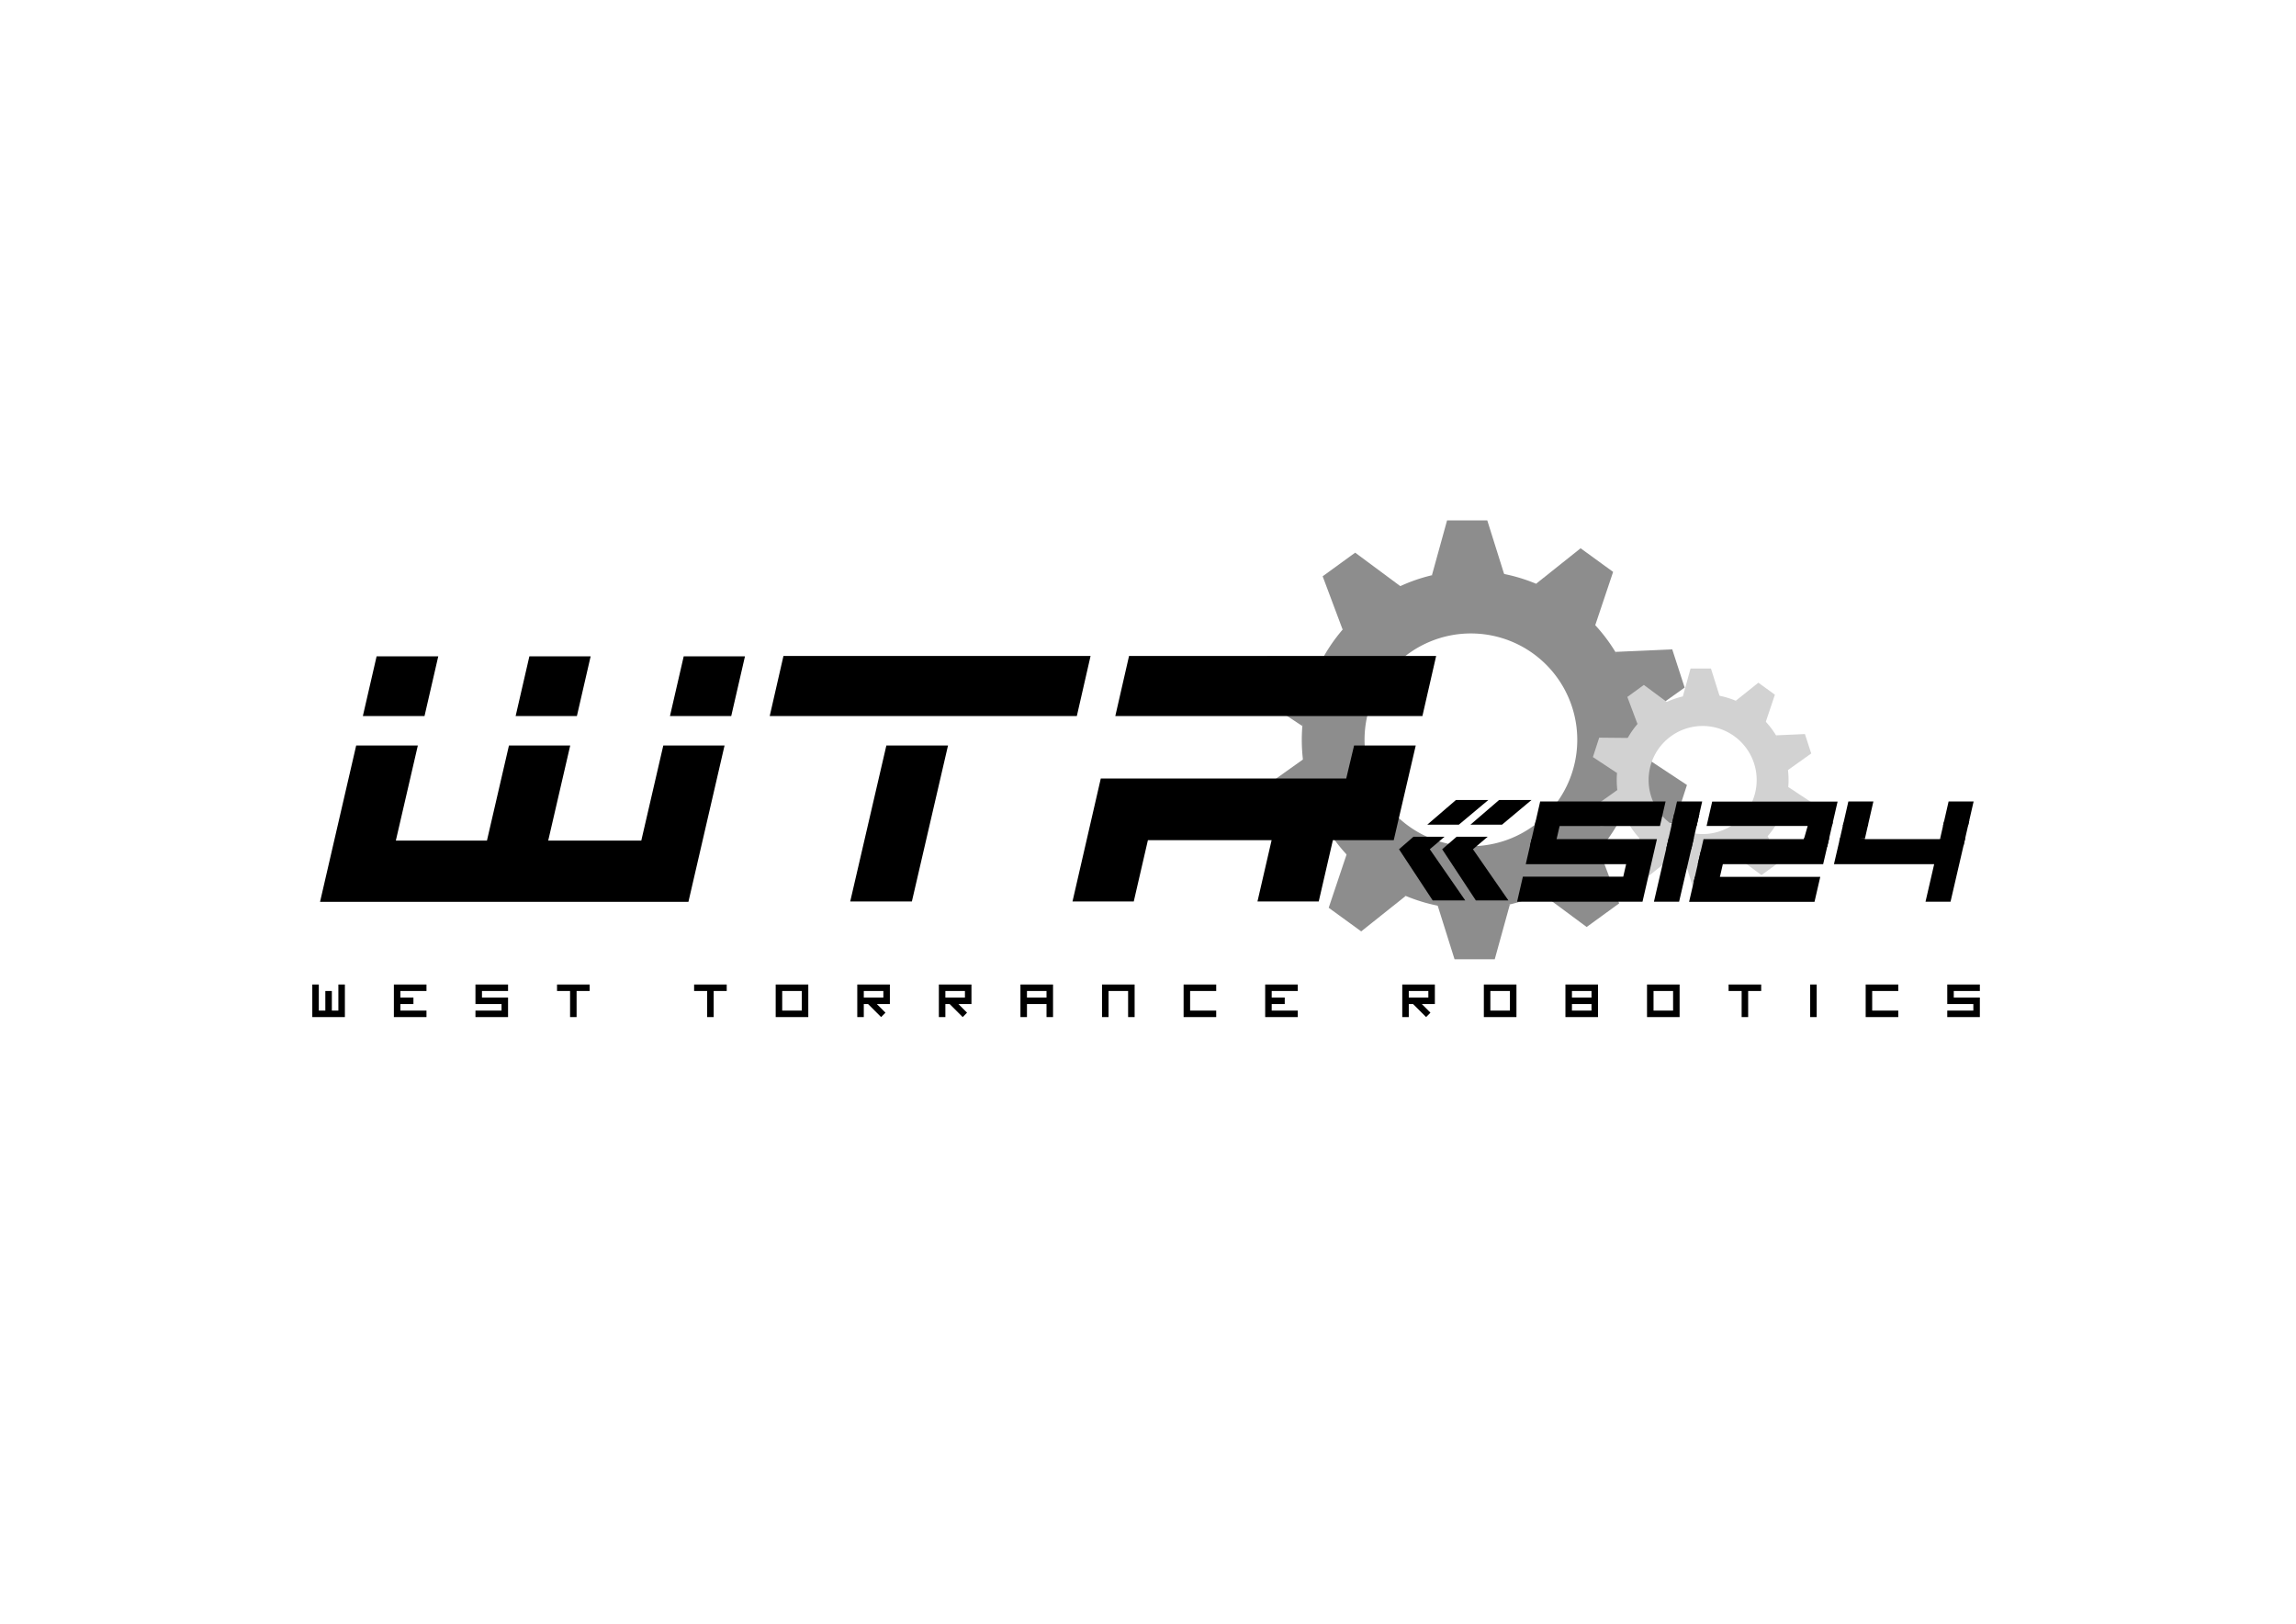 <?xml version="1.0" encoding="UTF-8" standalone="no"?>
<!-- Created with Inkscape (http://www.inkscape.org/) -->

<svg
   width="297mm"
   height="210mm"
   viewBox="0 0 297 210"
   version="1.1"
   id="svg1"
   xml:space="preserve"
   xmlns="http://www.w3.org/2000/svg"
   xmlns:svg="http://www.w3.org/2000/svg"><defs
     id="defs1" /><g
     id="layer2"
     style="display:inline"><g
       id="g185"
       style="display:inline"
       transform="translate(94.398,9.75)"><path
         d="M 95.872,64.059 A 21.876,21.876 0 0 0 73.995,85.935 21.876,21.876 0 0 0 95.872,107.812 21.876,21.876 0 0 0 117.748,85.935 21.876,21.876 0 0 0 95.872,64.059 Z m 0,8.118 A 13.758,13.758 0 0 1 109.63,85.935 13.758,13.758 0 0 1 95.872,99.693 13.758,13.758 0 0 1 82.113,85.935 13.758,13.758 0 0 1 95.872,72.176 Z"
         style="fill:#8d8d8d;stroke-width:0.841"
         id="path3" /><path
         d="m 93.756,114.319 h 5.198 l 1.961,-7.097 h -9.39 z"
         id="path5"
         style="fill:#8d8d8d" /><path
         style="fill:#8d8d8d;fill-rule:nonzero;stroke:none;stroke-width:0.265"
         d="m 93.756,114.319 c 1.185,0 3.047,0 5.198,0 0.612,-2.215 1.286,-4.656 1.961,-7.097 -3.23,0 -6.459,0 -9.39,0 0.923,2.938 1.722,5.479 2.231,7.097 z m 0,0 c -0.509,-1.618 -1.308,-4.159 -2.231,-7.097 2.931,0 6.161,0 9.39,0 -0.674,2.441 -1.349,4.882 -1.961,7.097 -2.152,0 -4.013,0 -5.198,0 z"
         id="path4" /><path
         d="m 93.756,114.319 h 5.198 l 1.961,-7.097 h -9.39 z"
         id="path64"
         style="fill:#8d8d8d"
         transform="rotate(36,95.872,85.935)" /><path
         style="fill:#8d8d8d;fill-rule:nonzero;stroke:none;stroke-width:0.265"
         d="m 93.756,114.319 c 1.185,0 3.047,0 5.198,0 0.612,-2.215 1.286,-4.656 1.961,-7.097 -3.23,0 -6.459,0 -9.39,0 0.923,2.938 1.722,5.479 2.231,7.097 z m 0,0 c -0.509,-1.618 -1.308,-4.159 -2.231,-7.097 2.931,0 6.161,0 9.39,0 -0.674,2.441 -1.349,4.882 -1.961,7.097 -2.152,0 -4.013,0 -5.198,0 z"
         id="path65"
         transform="rotate(36,95.872,85.935)" /><path
         d="m 93.756,114.319 h 5.198 l 1.961,-7.097 h -9.39 z"
         id="path72"
         style="fill:#8d8d8d"
         transform="rotate(72,95.872,85.935)" /><path
         style="fill:#8d8d8d;fill-rule:nonzero;stroke:none;stroke-width:0.265"
         d="m 93.756,114.319 c 1.185,0 3.047,0 5.198,0 0.612,-2.215 1.286,-4.656 1.961,-7.097 -3.23,0 -6.459,0 -9.39,0 0.923,2.938 1.722,5.479 2.231,7.097 z m 0,0 c -0.509,-1.618 -1.308,-4.159 -2.231,-7.097 2.931,0 6.161,0 9.39,0 -0.674,2.441 -1.349,4.882 -1.961,7.097 -2.152,0 -4.013,0 -5.198,0 z"
         id="path73"
         transform="rotate(72,95.872,85.935)" /><path
         d="m 93.756,114.319 h 5.198 l 1.961,-7.097 h -9.39 z"
         id="path76"
         style="fill:#8d8d8d"
         transform="rotate(108,95.872,85.935)" /><path
         style="fill:#8d8d8d;fill-rule:nonzero;stroke:none;stroke-width:0.265"
         d="m 93.756,114.319 c 1.185,0 3.047,0 5.198,0 0.612,-2.215 1.286,-4.656 1.961,-7.097 -3.23,0 -6.459,0 -9.39,0 0.923,2.938 1.722,5.479 2.231,7.097 z m 0,0 c -0.509,-1.618 -1.308,-4.159 -2.231,-7.097 2.931,0 6.161,0 9.39,0 -0.674,2.441 -1.349,4.882 -1.961,7.097 -2.152,0 -4.013,0 -5.198,0 z"
         id="path77"
         transform="rotate(108,95.872,85.935)" /><path
         d="m 93.756,114.319 h 5.198 l 1.961,-7.097 h -9.39 z"
         id="path78"
         style="fill:#8d8d8d"
         transform="rotate(144,95.872,85.935)" /><path
         style="fill:#8d8d8d;fill-rule:nonzero;stroke:none;stroke-width:0.265"
         d="m 93.756,114.319 c 1.185,0 3.047,0 5.198,0 0.612,-2.215 1.286,-4.656 1.961,-7.097 -3.23,0 -6.459,0 -9.39,0 0.923,2.938 1.722,5.479 2.231,7.097 z m 0,0 c -0.509,-1.618 -1.308,-4.159 -2.231,-7.097 2.931,0 6.161,0 9.39,0 -0.674,2.441 -1.349,4.882 -1.961,7.097 -2.152,0 -4.013,0 -5.198,0 z"
         id="path79"
         transform="rotate(144,95.872,85.935)" /><path
         d="m 93.756,114.319 h 5.198 l 1.961,-7.097 h -9.39 z"
         id="path80"
         style="fill:#8d8d8d"
         transform="rotate(180,95.872,85.935)" /><path
         style="fill:#8d8d8d;fill-rule:nonzero;stroke:none;stroke-width:0.265"
         d="m 93.756,114.319 c 1.185,0 3.047,0 5.198,0 0.612,-2.215 1.286,-4.656 1.961,-7.097 -3.23,0 -6.459,0 -9.39,0 0.923,2.938 1.722,5.479 2.231,7.097 z m 0,0 c -0.509,-1.618 -1.308,-4.159 -2.231,-7.097 2.931,0 6.161,0 9.39,0 -0.674,2.441 -1.349,4.882 -1.961,7.097 -2.152,0 -4.013,0 -5.198,0 z"
         id="path81"
         transform="rotate(180,95.872,85.935)" /><path
         d="m 93.756,114.319 h 5.198 l 1.961,-7.097 h -9.39 z"
         id="path163"
         style="fill:#8d8d8d"
         transform="rotate(-144,95.872,85.935)" /><path
         style="fill:#8d8d8d;fill-rule:nonzero;stroke:none;stroke-width:0.265"
         d="m 93.756,114.319 c 1.185,0 3.047,0 5.198,0 0.612,-2.215 1.286,-4.656 1.961,-7.097 -3.23,0 -6.459,0 -9.39,0 0.923,2.938 1.722,5.479 2.231,7.097 z m 0,0 c -0.509,-1.618 -1.308,-4.159 -2.231,-7.097 2.931,0 6.161,0 9.39,0 -0.674,2.441 -1.349,4.882 -1.961,7.097 -2.152,0 -4.013,0 -5.198,0 z"
         id="path164"
         transform="rotate(-144,95.872,85.935)" /><path
         d="m 93.756,114.319 h 5.198 l 1.961,-7.097 h -9.39 z"
         id="path165"
         style="fill:#8d8d8d"
         transform="rotate(-108,95.872,85.935)" /><path
         style="fill:#8d8d8d;fill-rule:nonzero;stroke:none;stroke-width:0.265"
         d="m 93.756,114.319 c 1.185,0 3.047,0 5.198,0 0.612,-2.215 1.286,-4.656 1.961,-7.097 -3.23,0 -6.459,0 -9.39,0 0.923,2.938 1.722,5.479 2.231,7.097 z m 0,0 c -0.509,-1.618 -1.308,-4.159 -2.231,-7.097 2.931,0 6.161,0 9.39,0 -0.674,2.441 -1.349,4.882 -1.961,7.097 -2.152,0 -4.013,0 -5.198,0 z"
         id="path166"
         transform="rotate(-108,95.872,85.935)" /><path
         d="m 93.756,114.319 h 5.198 l 1.961,-7.097 h -9.39 z"
         id="path167"
         style="fill:#8d8d8d"
         transform="rotate(-72,95.872,85.935)" /><path
         style="fill:#8d8d8d;fill-rule:nonzero;stroke:none;stroke-width:0.265"
         d="m 93.756,114.319 c 1.185,0 3.047,0 5.198,0 0.612,-2.215 1.286,-4.656 1.961,-7.097 -3.23,0 -6.459,0 -9.39,0 0.923,2.938 1.722,5.479 2.231,7.097 z m 0,0 c -0.509,-1.618 -1.308,-4.159 -2.231,-7.097 2.931,0 6.161,0 9.39,0 -0.674,2.441 -1.349,4.882 -1.961,7.097 -2.152,0 -4.013,0 -5.198,0 z"
         id="path168"
         transform="rotate(-72,95.872,85.935)" /><path
         d="m 93.756,114.319 h 5.198 l 1.961,-7.097 h -9.39 z"
         id="path169"
         style="fill:#8d8d8d"
         transform="rotate(-36,95.872,85.935)" /><path
         style="fill:#8d8d8d;fill-rule:nonzero;stroke:none;stroke-width:0.265"
         d="m 93.756,114.319 c 1.185,0 3.047,0 5.198,0 0.612,-2.215 1.286,-4.656 1.961,-7.097 -3.23,0 -6.459,0 -9.39,0 0.923,2.938 1.722,5.479 2.231,7.097 z m 0,0 c -0.509,-1.618 -1.308,-4.159 -2.231,-7.097 2.931,0 6.161,0 9.39,0 -0.674,2.441 -1.349,4.882 -1.961,7.097 -2.152,0 -4.013,0 -5.198,0 z"
         id="path170"
         transform="rotate(-36,95.872,85.935)" /></g><g
       id="g209"
       style="display:inline;fill:#d2d2d2;fill-opacity:1"
       transform="matrix(0.508,0,0,0.508,171.544,57.228)"><path
         d="M 95.872,64.059 A 21.876,21.876 0 0 0 73.995,85.935 21.876,21.876 0 0 0 95.872,107.812 21.876,21.876 0 0 0 117.748,85.935 21.876,21.876 0 0 0 95.872,64.059 Z m 0,8.118 A 13.758,13.758 0 0 1 109.63,85.935 13.758,13.758 0 0 1 95.872,99.693 13.758,13.758 0 0 1 82.113,85.935 13.758,13.758 0 0 1 95.872,72.176 Z"
         style="fill:#d2d2d2;fill-opacity:1;stroke-width:0.841"
         id="path189" /><path
         d="m 93.756,114.319 h 5.198 l 1.961,-7.097 h -9.39 z"
         id="path190"
         style="fill:#d2d2d2;fill-opacity:1" /><path
         style="fill:#d2d2d2;fill-opacity:1;fill-rule:nonzero;stroke:none;stroke-width:0.265"
         d="m 93.756,114.319 c 1.185,0 3.047,0 5.198,0 0.612,-2.215 1.286,-4.656 1.961,-7.097 -3.23,0 -6.459,0 -9.39,0 0.923,2.938 1.722,5.479 2.231,7.097 z m 0,0 c -0.509,-1.618 -1.308,-4.159 -2.231,-7.097 2.931,0 6.161,0 9.39,0 -0.674,2.441 -1.349,4.882 -1.961,7.097 -2.152,0 -4.013,0 -5.198,0 z"
         id="path191" /><path
         d="m 93.756,114.319 h 5.198 l 1.961,-7.097 h -9.39 z"
         id="path192"
         style="fill:#d2d2d2;fill-opacity:1"
         transform="rotate(36,95.872,85.935)" /><path
         style="fill:#d2d2d2;fill-opacity:1;fill-rule:nonzero;stroke:none;stroke-width:0.265"
         d="m 93.756,114.319 c 1.185,0 3.047,0 5.198,0 0.612,-2.215 1.286,-4.656 1.961,-7.097 -3.23,0 -6.459,0 -9.39,0 0.923,2.938 1.722,5.479 2.231,7.097 z m 0,0 c -0.509,-1.618 -1.308,-4.159 -2.231,-7.097 2.931,0 6.161,0 9.39,0 -0.674,2.441 -1.349,4.882 -1.961,7.097 -2.152,0 -4.013,0 -5.198,0 z"
         id="path193"
         transform="rotate(36,95.872,85.935)" /><path
         d="m 93.756,114.319 h 5.198 l 1.961,-7.097 h -9.39 z"
         id="path194"
         style="fill:#d2d2d2;fill-opacity:1"
         transform="rotate(72,95.872,85.935)" /><path
         style="fill:#d2d2d2;fill-opacity:1;fill-rule:nonzero;stroke:none;stroke-width:0.265"
         d="m 93.756,114.319 c 1.185,0 3.047,0 5.198,0 0.612,-2.215 1.286,-4.656 1.961,-7.097 -3.23,0 -6.459,0 -9.39,0 0.923,2.938 1.722,5.479 2.231,7.097 z m 0,0 c -0.509,-1.618 -1.308,-4.159 -2.231,-7.097 2.931,0 6.161,0 9.39,0 -0.674,2.441 -1.349,4.882 -1.961,7.097 -2.152,0 -4.013,0 -5.198,0 z"
         id="path195"
         transform="rotate(72,95.872,85.935)" /><path
         d="m 93.756,114.319 h 5.198 l 1.961,-7.097 h -9.39 z"
         id="path196"
         style="fill:#d2d2d2;fill-opacity:1"
         transform="rotate(108,95.872,85.935)" /><path
         style="fill:#d2d2d2;fill-opacity:1;fill-rule:nonzero;stroke:none;stroke-width:0.265"
         d="m 93.756,114.319 c 1.185,0 3.047,0 5.198,0 0.612,-2.215 1.286,-4.656 1.961,-7.097 -3.23,0 -6.459,0 -9.39,0 0.923,2.938 1.722,5.479 2.231,7.097 z m 0,0 c -0.509,-1.618 -1.308,-4.159 -2.231,-7.097 2.931,0 6.161,0 9.39,0 -0.674,2.441 -1.349,4.882 -1.961,7.097 -2.152,0 -4.013,0 -5.198,0 z"
         id="path197"
         transform="rotate(108,95.872,85.935)" /><path
         d="m 93.756,114.319 h 5.198 l 1.961,-7.097 h -9.39 z"
         id="path198"
         style="fill:#d2d2d2;fill-opacity:1"
         transform="rotate(144,95.872,85.935)" /><path
         style="fill:#d2d2d2;fill-opacity:1;fill-rule:nonzero;stroke:none;stroke-width:0.265"
         d="m 93.756,114.319 c 1.185,0 3.047,0 5.198,0 0.612,-2.215 1.286,-4.656 1.961,-7.097 -3.23,0 -6.459,0 -9.39,0 0.923,2.938 1.722,5.479 2.231,7.097 z m 0,0 c -0.509,-1.618 -1.308,-4.159 -2.231,-7.097 2.931,0 6.161,0 9.39,0 -0.674,2.441 -1.349,4.882 -1.961,7.097 -2.152,0 -4.013,0 -5.198,0 z"
         id="path199"
         transform="rotate(144,95.872,85.935)" /><path
         d="m 93.756,114.319 h 5.198 l 1.961,-7.097 h -9.39 z"
         id="path200"
         style="fill:#d2d2d2;fill-opacity:1"
         transform="rotate(180,95.872,85.935)" /><path
         style="fill:#d2d2d2;fill-opacity:1;fill-rule:nonzero;stroke:none;stroke-width:0.265"
         d="m 93.756,114.319 c 1.185,0 3.047,0 5.198,0 0.612,-2.215 1.286,-4.656 1.961,-7.097 -3.23,0 -6.459,0 -9.39,0 0.923,2.938 1.722,5.479 2.231,7.097 z m 0,0 c -0.509,-1.618 -1.308,-4.159 -2.231,-7.097 2.931,0 6.161,0 9.39,0 -0.674,2.441 -1.349,4.882 -1.961,7.097 -2.152,0 -4.013,0 -5.198,0 z"
         id="path201"
         transform="rotate(180,95.872,85.935)" /><path
         d="m 93.756,114.319 h 5.198 l 1.961,-7.097 h -9.39 z"
         id="path202"
         style="fill:#d2d2d2;fill-opacity:1"
         transform="rotate(-144,95.872,85.935)" /><path
         style="fill:#d2d2d2;fill-opacity:1;fill-rule:nonzero;stroke:none;stroke-width:0.265"
         d="m 93.756,114.319 c 1.185,0 3.047,0 5.198,0 0.612,-2.215 1.286,-4.656 1.961,-7.097 -3.23,0 -6.459,0 -9.39,0 0.923,2.938 1.722,5.479 2.231,7.097 z m 0,0 c -0.509,-1.618 -1.308,-4.159 -2.231,-7.097 2.931,0 6.161,0 9.39,0 -0.674,2.441 -1.349,4.882 -1.961,7.097 -2.152,0 -4.013,0 -5.198,0 z"
         id="path203"
         transform="rotate(-144,95.872,85.935)" /><path
         d="m 93.756,114.319 h 5.198 l 1.961,-7.097 h -9.39 z"
         id="path204"
         style="fill:#d2d2d2;fill-opacity:1"
         transform="rotate(-108,95.872,85.935)" /><path
         style="fill:#d2d2d2;fill-opacity:1;fill-rule:nonzero;stroke:none;stroke-width:0.265"
         d="m 93.756,114.319 c 1.185,0 3.047,0 5.198,0 0.612,-2.215 1.286,-4.656 1.961,-7.097 -3.23,0 -6.459,0 -9.39,0 0.923,2.938 1.722,5.479 2.231,7.097 z m 0,0 c -0.509,-1.618 -1.308,-4.159 -2.231,-7.097 2.931,0 6.161,0 9.39,0 -0.674,2.441 -1.349,4.882 -1.961,7.097 -2.152,0 -4.013,0 -5.198,0 z"
         id="path205"
         transform="rotate(-108,95.872,85.935)" /><path
         d="m 93.756,114.319 h 5.198 l 1.961,-7.097 h -9.39 z"
         id="path206"
         style="fill:#d2d2d2;fill-opacity:1"
         transform="rotate(-72,95.872,85.935)" /><path
         style="fill:#d2d2d2;fill-opacity:1;fill-rule:nonzero;stroke:none;stroke-width:0.265"
         d="m 93.756,114.319 c 1.185,0 3.047,0 5.198,0 0.612,-2.215 1.286,-4.656 1.961,-7.097 -3.23,0 -6.459,0 -9.39,0 0.923,2.938 1.722,5.479 2.231,7.097 z m 0,0 c -0.509,-1.618 -1.308,-4.159 -2.231,-7.097 2.931,0 6.161,0 9.39,0 -0.674,2.441 -1.349,4.882 -1.961,7.097 -2.152,0 -4.013,0 -5.198,0 z"
         id="path207"
         transform="rotate(-72,95.872,85.935)" /><path
         d="m 93.756,114.319 h 5.198 l 1.961,-7.097 h -9.39 z"
         id="path208"
         style="fill:#d2d2d2;fill-opacity:1"
         transform="rotate(-36,95.872,85.935)" /><path
         style="fill:#d2d2d2;fill-opacity:1;fill-rule:nonzero;stroke:none;stroke-width:0.265"
         d="m 93.756,114.319 c 1.185,0 3.047,0 5.198,0 0.612,-2.215 1.286,-4.656 1.961,-7.097 -3.23,0 -6.459,0 -9.39,0 0.923,2.938 1.722,5.479 2.231,7.097 z m 0,0 c -0.509,-1.618 -1.308,-4.159 -2.231,-7.097 2.931,0 6.161,0 9.39,0 -0.674,2.441 -1.349,4.882 -1.961,7.097 -2.152,0 -4.013,0 -5.198,0 z"
         id="path209"
         transform="rotate(-36,95.872,85.935)" /></g><path
       d="m 89.051,116.64 4.674,-20.218 h -7.925 l -2.845,12.294 h -12.04 l 2.845,-12.294 h -7.925 l -2.845,12.294 h -11.786 l 2.845,-12.294 h -7.976 l -4.674,20.218 z m -32.36,-31.75 h -7.976 l -1.778,7.722 h 7.976 z m 39.675,0 h -7.925 l -1.778,7.722 h 7.925 z m -19.964,0 h -7.925 l -1.778,7.722 h 7.925 z m 23.165,7.722 h 39.726 l 1.778,-7.772 h -39.726 z m 18.39,23.978 4.674,-20.168 h -7.976 l -4.674,20.168 z m 24.435,-15.9 -3.658,15.9 h 7.925 l 1.829,-7.925 h 16.002 l -1.829,7.925 h 7.925 l 1.829,-7.925 h 7.874 l 2.845,-12.243 h -7.976 l -1.016,4.267 z M 185.774,84.839 h -39.726 l -1.778,7.772 h 39.726 z"
       id="text228"
       style="font-size:50.8px;font-family:'Avenger Laser Italic';-inkscape-font-specification:'Avenger Laser Italic, ';fill:#000000;stroke-width:0.265"
       aria-label="WTR" /><path
       d="m 185.325,116.453 h 4.211 l -4.584,-6.617 1.908,-1.618 h -4.024 l -1.867,1.618 z m 3.008,-12.985 -3.713,3.194 h 4.086 l 3.817,-3.194 z m 2.575,12.985 h 4.211 l -4.584,-6.617 1.908,-1.618 h -4.024 l -1.867,1.618 z m 3.008,-12.985 -3.713,3.194 h 4.086 l 3.817,-3.194 z"
       id="text230"
       style="font-size:20.743px;font-family:'Avenger Laser Italic';-inkscape-font-specification:'Avenger Laser Italic, ';letter-spacing:-6.615px;fill:#000000;stroke-width:0.265"
       aria-label="&lt;&lt;" /><path
       d="m 214.333,108.53 h -16.221 l -0.747,3.236 h 12.985 l -0.373,1.618 H 196.992 l -0.747,3.236 h 16.221 z m 1.12,-4.875 h -16.221 l -0.726,3.174 h 16.221 z m 1.749,12.965 1.908,-8.235 h -3.257 l -1.908,8.235 z m -0.27,-12.965 -0.726,3.174 h 3.257 l 0.726,-3.174 z m 18.903,8.111 0.788,-3.381 h -3.236 l -0.042,0.145 h -12.985 l -0.747,3.236 z m -1.12,4.875 0.747,-3.236 h -16.221 l -0.747,3.236 z m 2.987,-12.965 h -16.221 l -0.726,3.153 h 16.221 z m 12.494,8.09 -1.12,4.854 h 3.236 l 1.908,-8.235 h -3.236 l -0.042,0.145 h -9.729 l 0.042,-0.145 h -3.236 l -0.788,3.381 z m -7.862,-8.111 h -3.236 l -0.726,3.174 h 3.236 z m 12.965,0 h -3.236 l -0.726,3.174 h 3.236 z"
       id="text232"
       style="font-size:20.743px;font-family:'Avenger Laser Italic';-inkscape-font-specification:'Avenger Laser Italic, ';letter-spacing:-0.595px;display:inline;fill:#000000;stroke:none;stroke-width:0.265"
       aria-label="5124" /><g
       id="g20"
       style="fill:#000000"><path
         d="m 198.659,106.161 3.148,0.404 -0.631,2.731 -3.255,0.062 z"
         id="path20"
         style="fill:#000000" /><path
         style="fill:#000000;fill-rule:nonzero;stroke:none;stroke-width:0.265"
         d="m 198.659,106.161 c 0.718,0.092 1.845,0.237 3.148,0.404 -0.197,0.852 -0.414,1.791 -0.631,2.731 -1.12,0.021 -2.239,0.042 -3.255,0.062 0.305,-1.323 0.57,-2.467 0.738,-3.196 z m 0,0 c -0.168,0.729 -0.432,1.873 -0.738,3.196 1.016,-0.019 2.136,-0.04 3.255,-0.062 0.217,-0.939 0.434,-1.878 0.631,-2.731 -1.303,-0.167 -2.43,-0.312 -3.148,-0.404 z"
         id="path18" /></g><g
       id="g22"
       style="fill:#000000;stroke:none"><path
         d="m 215.569,109.611 1,-4.369 h 3.257 l -1.05,4.585 -3.233,-0.1"
         id="path22"
         style="fill:#000000;stroke:none" /><path
         style="fill:#000000;fill-rule:nonzero;stroke:none;stroke-width:0.265"
         d="m 215.569,109.611 c 0.228,-0.996 0.586,-2.561 1,-4.369 1.017,0 2.137,0 3.257,0 -0.361,1.577 -0.722,3.154 -1.05,4.585 -1.338,-0.042 -2.496,-0.077 -3.233,-0.1 0.737,0.023 1.895,0.059 3.233,0.1 0.328,-1.431 0.689,-3.008 1.05,-4.585 -1.12,0 -2.24,0 -3.257,0 -0.414,1.808 -0.772,3.373 -1,4.369 z"
         id="path21" /></g><g
       id="g25"
       style="fill:#000000;stroke:none"><path
         d="m 219.988,110.148 -0.902,3.93 3.259,-0.076 0.805,-3.508 z"
         id="path25"
         style="fill:#000000;stroke:none" /><path
         style="fill:#000000;fill-rule:nonzero;stroke:none;stroke-width:0.265"
         d="m 219.988,110.148 c -0.206,0.896 -0.529,2.304 -0.902,3.93 1.017,-0.024 2.138,-0.05 3.259,-0.076 0.277,-1.207 0.554,-2.413 0.805,-3.508 -1.309,-0.143 -2.441,-0.267 -3.162,-0.346 z m 0,0 c 0.721,0.079 1.853,0.203 3.162,0.346 -0.251,1.095 -0.528,2.302 -0.805,3.508 -1.121,0.026 -2.241,0.052 -3.259,0.076 0.373,-1.627 0.697,-3.034 0.902,-3.93 z"
         id="path24" /><path
         d="m 236.357,109.528 0.73,-3.181 -3.041,-0.267 -0.953,3.335 z"
         id="path28"
         style="fill:#000000;stroke:none" /><path
         style="fill:#000000;fill-rule:nonzero;stroke:none;stroke-width:0.265"
         d="m 236.357,109.528 c 0.166,-0.725 0.428,-1.864 0.73,-3.181 -0.949,-0.083 -1.995,-0.175 -3.041,-0.267 -0.328,1.147 -0.656,2.294 -0.953,3.335 1.351,0.047 2.52,0.087 3.264,0.113 z m 0,0 c -0.744,-0.026 -1.913,-0.066 -3.264,-0.113 0.298,-1.041 0.625,-2.188 0.953,-3.335 1.046,0.092 2.092,0.184 3.041,0.267 -0.302,1.317 -0.564,2.455 -0.73,3.181 z"
         id="path27" /></g><g
       id="g31"
       style="display:inline;fill:#000000;stroke:none"><path
         d="m 241.256,108.385 0.404,-1.781 -3.189,-0.204 -0.547,2.396 3.332,-0.412"
         id="path31"
         style="fill:#000000;stroke:none" /><path
         style="fill:#000000;fill-rule:nonzero;stroke:none;stroke-width:0.265"
         d="m 241.256,108.385 c 0.092,-0.406 0.237,-1.044 0.404,-1.781 -0.996,-0.064 -2.092,-0.134 -3.189,-0.204 -0.188,0.824 -0.376,1.648 -0.547,2.396 1.379,-0.17 2.572,-0.318 3.332,-0.412 -0.76,0.094 -1.953,0.241 -3.332,0.412 0.171,-0.748 0.359,-1.572 0.547,-2.396 1.097,0.07 2.194,0.14 3.189,0.204 -0.167,0.737 -0.312,1.375 -0.404,1.781 z"
         id="path30" /><path
         d="m 250.984,108.385 0.479,-2.108 3.276,-0.174 -0.757,3.308 z"
         id="path33"
         style="fill:#000000;stroke:none" /><path
         style="fill:#000000;fill-rule:nonzero;stroke:none;stroke-width:0.265"
         d="m 250.984,108.385 c 0.109,-0.481 0.281,-1.235 0.479,-2.108 1.023,-0.054 2.149,-0.114 3.276,-0.174 -0.26,1.138 -0.52,2.276 -0.757,3.308 -1.241,-0.425 -2.314,-0.792 -2.998,-1.027 z m 0,0 c 0.684,0.234 1.757,0.602 2.998,1.027 0.236,-1.033 0.496,-2.171 0.757,-3.308 -1.127,0.06 -2.253,0.12 -3.276,0.174 -0.198,0.873 -0.37,1.627 -0.479,2.108 z"
         id="path32" /></g><path
       d="m 40.397,131.544 v -4.217 h 0.843 v 3.374 h 0.843 v -2.53 h 0.843 v 2.53 h 0.843 v -3.374 h 0.843 v 4.217 z m 10.553,0 v -4.217 h 4.217 v 0.843 h -3.374 v 0.843 h 1.687 v 0.843 h -1.687 v 0.843 h 3.374 v 0.843 z m 10.553,0 v -0.843 h 3.374 v -0.843 h -3.374 v -2.53 h 4.217 v 0.843 h -3.374 v 0.843 h 3.374 v 2.53 z m 10.553,-3.374 v -0.843 h 4.217 v 0.843 h -1.687 v 3.374 h -0.843 v -3.374 z m 17.732,0 v -0.843 h 4.217 v 0.843 h -1.687 v 3.374 h -0.843 v -3.374 z m 10.553,3.374 v -4.217 h 4.217 v 4.217 z m 0.843,-0.843 h 2.53 v -2.53 h -2.53 z m 9.71,0.843 v -4.217 h 4.217 v 2.53 h -1.687 l 1.116,1.116 -0.562,0.57 -1.687,-1.687 h -0.554 v 1.687 z m 0.843,-2.53 h 2.53 v -0.843 h -2.53 z m 9.71,2.53 v -4.217 h 4.217 v 2.53 h -1.687 l 1.116,1.116 -0.562,0.57 -1.687,-1.687 h -0.554 v 1.687 z m 0.843,-2.53 h 2.53 v -0.843 h -2.53 z m 9.71,2.53 v -4.217 h 4.217 v 4.217 h -0.843 v -1.687 h -2.53 v 1.687 z m 0.843,-2.53 h 2.53 v -0.843 h -2.53 z m 9.71,2.53 v -4.217 h 4.217 v 4.217 h -0.843 v -3.374 h -2.53 v 3.374 z m 10.553,0 v -4.217 h 4.217 v 0.843 h -3.374 v 2.53 h 3.374 v 0.843 z m 10.553,0 v -4.217 h 4.217 v 0.843 h -3.374 v 0.843 h 1.687 v 0.843 h -1.687 v 0.843 h 3.374 v 0.843 z m 17.732,0 v -4.217 h 4.217 v 2.53 h -1.687 l 1.116,1.116 -0.562,0.57 -1.687,-1.687 h -0.554 v 1.687 z m 0.843,-2.53 h 2.53 v -0.843 h -2.53 z m 9.71,2.53 v -4.217 h 4.217 v 4.217 z m 0.843,-0.843 h 2.53 v -2.53 h -2.53 z m 9.71,0.843 v -4.217 h 4.217 v 4.217 z m 0.843,-0.843 h 2.53 v -0.843 h -2.53 z m 0,-1.687 h 2.53 v -0.843 h -2.53 z m 9.71,2.53 v -4.217 h 4.217 v 4.217 z m 0.843,-0.843 h 2.53 v -2.53 h -2.53 z m 9.71,-2.53 v -0.843 h 4.217 v 0.843 h -1.687 v 3.374 h -0.843 v -3.374 z m 10.553,3.374 v -4.217 h 0.843 v 4.217 z m 7.179,0 v -4.217 h 4.217 v 0.843 h -3.374 v 2.53 h 3.374 v 0.843 z m 10.553,0 v -0.843 h 3.374 v -0.843 h -3.374 v -2.53 h 4.217 v 0.843 h -3.374 v 0.843 h 3.374 v 2.53 z"
       id="text33"
       style="font-size:8.225px;font-family:'Imagine Font';-inkscape-font-specification:'Imagine Font';letter-spacing:5.501px;fill:#000000;stroke-width:0.265"
       aria-label="WEST TORRANCE ROBOTICS" /></g></svg>
